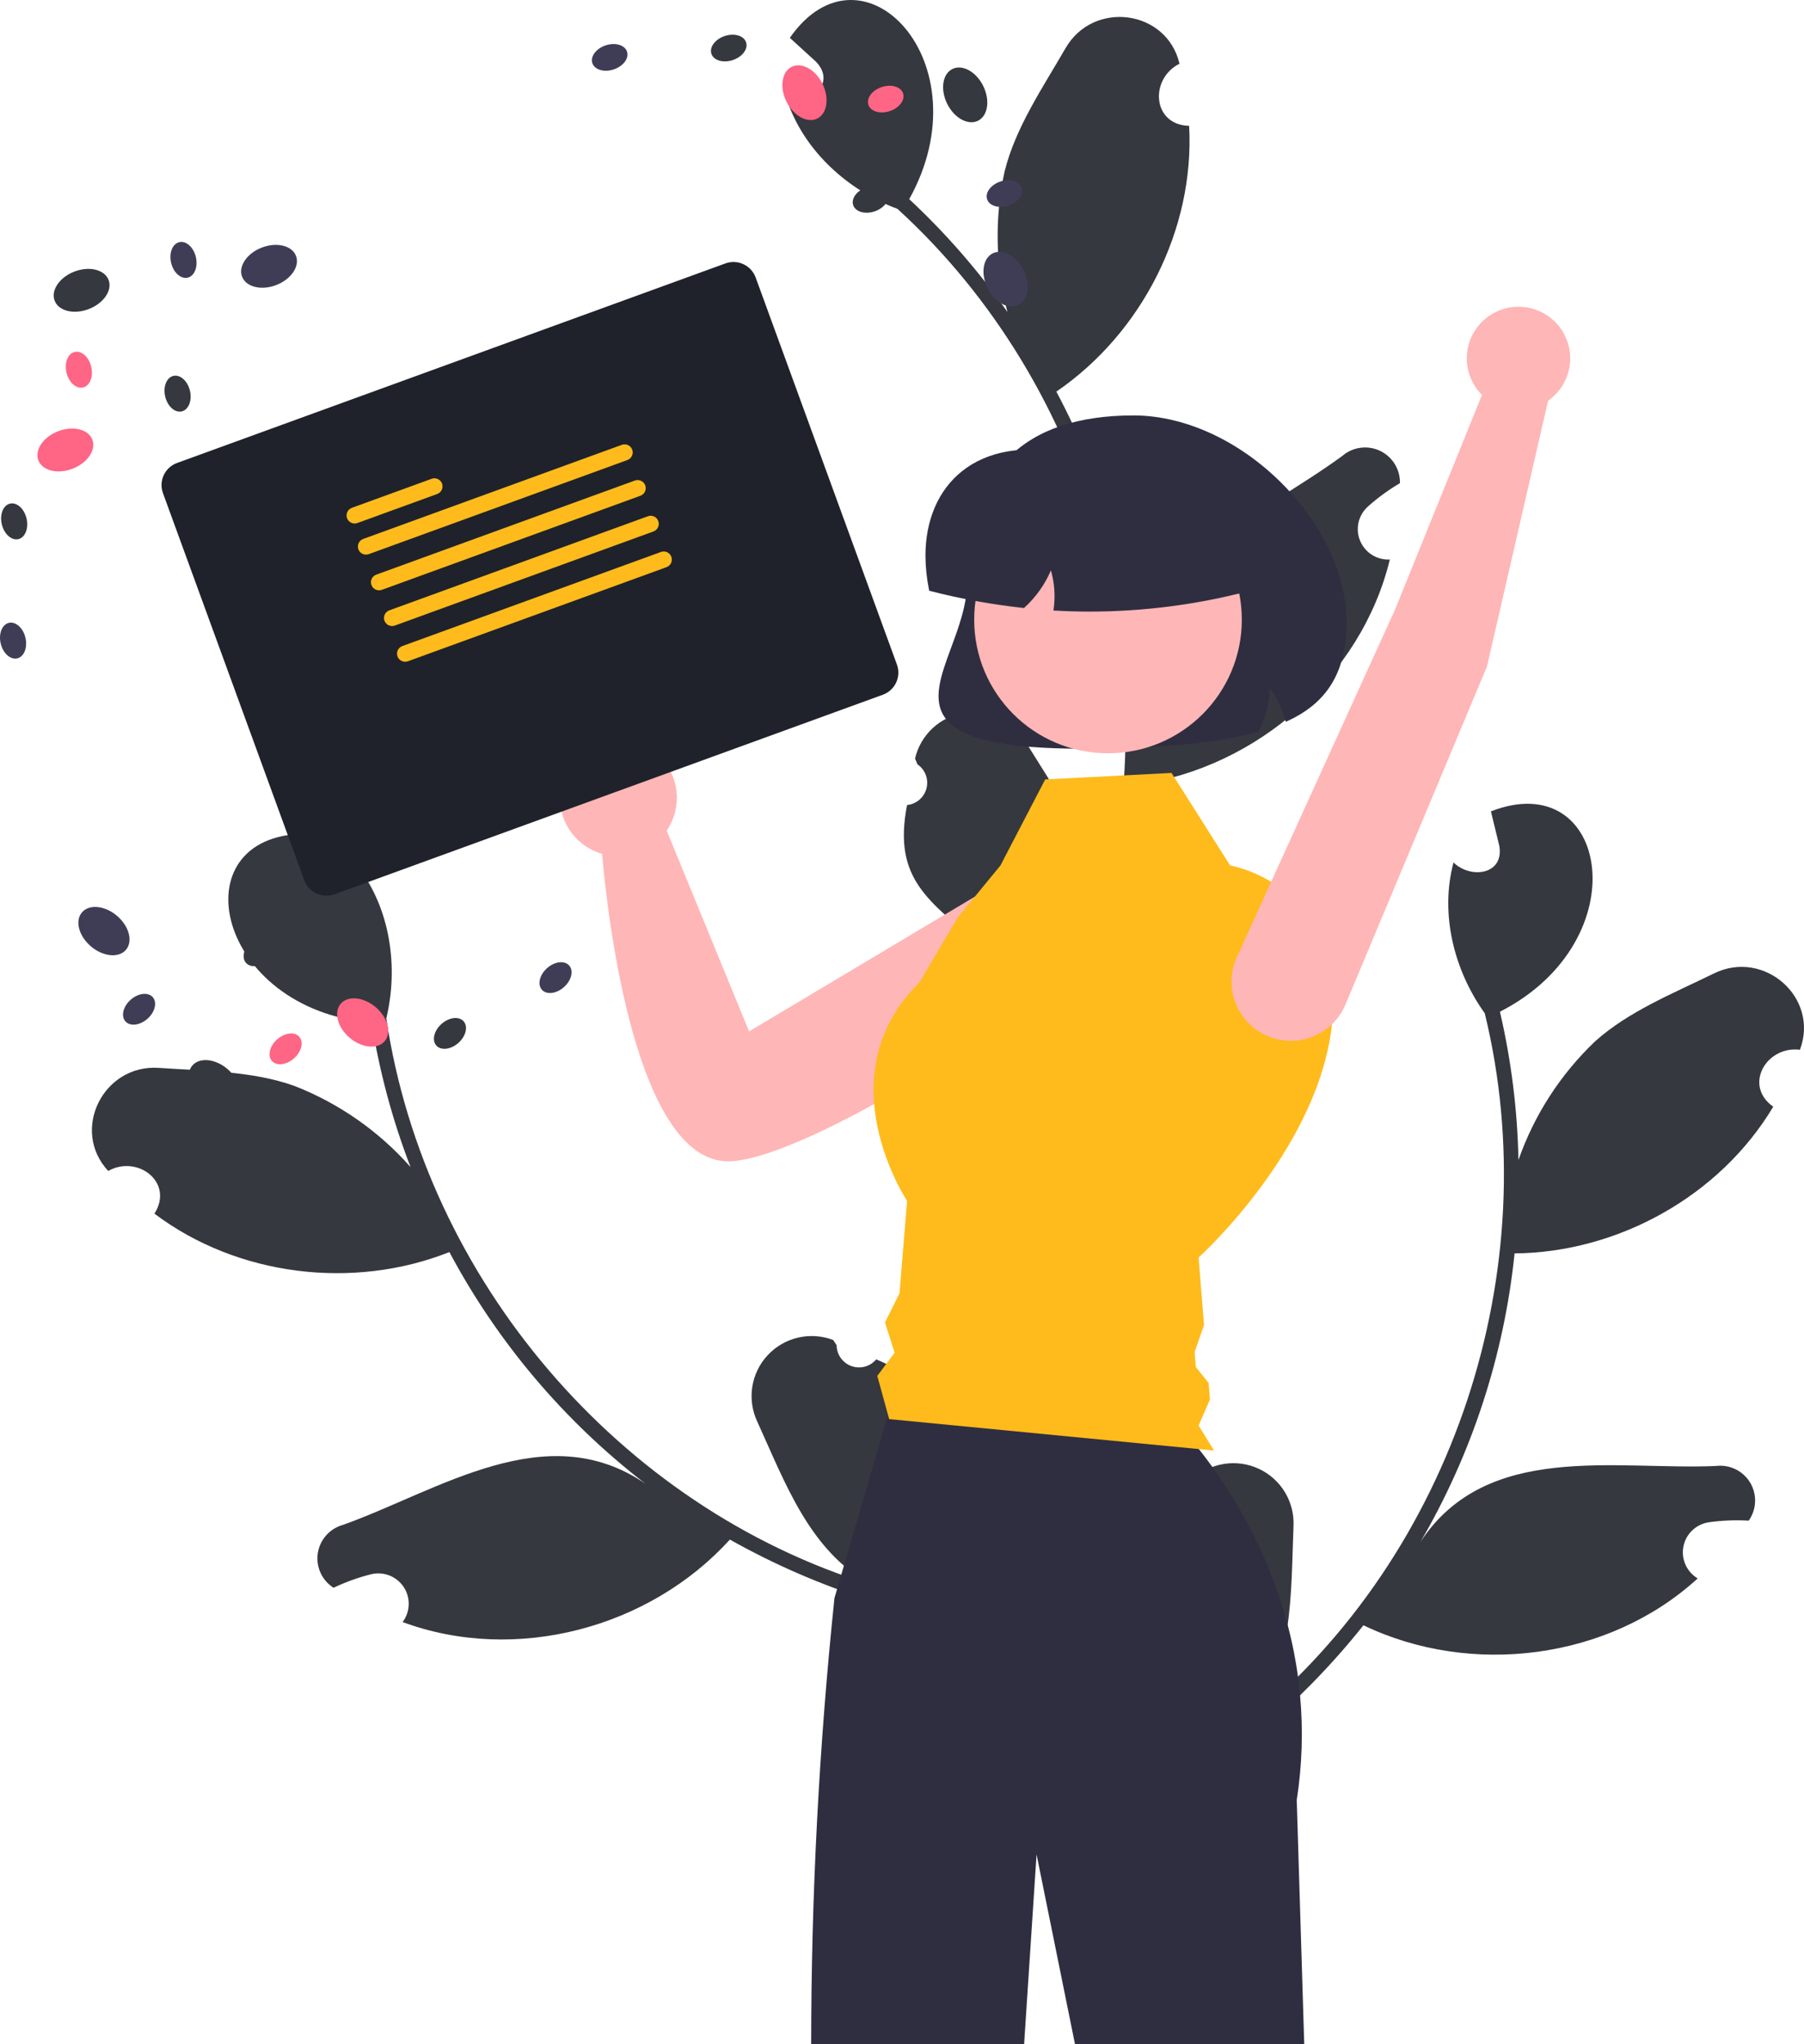 <svg width="300" height="340" viewBox="0 0 300 340" fill="none" xmlns="http://www.w3.org/2000/svg">
<g clip-path="url(#clip0_1248_54791)">
<path d="M145.714 226.087C145.226 226.673 144.57 227.096 143.833 227.297C143.097 227.498 142.317 227.468 141.598 227.212C140.879 226.955 140.256 226.484 139.814 225.863C139.372 225.241 139.133 224.499 139.127 223.737C138.915 223.416 138.762 223.186 138.55 222.866C136.688 222.157 134.657 222.02 132.716 222.472C130.776 222.923 129.015 223.943 127.659 225.401C126.302 226.858 125.413 228.687 125.105 230.653C124.796 232.619 125.082 234.631 125.927 236.434C130.587 246.638 134.641 258.046 144.961 263.603C102.941 250.699 70.69 212.719 64.241 169.384C66.284 160.889 64.926 151.259 59.58 144.207C57.974 147.871 52.508 149.285 51.477 144.493C51.182 142.553 50.903 140.613 50.607 138.674C29.562 138.983 35.818 167.874 61.806 170.104C63.117 178.308 65.284 186.352 68.271 194.106C63.014 188.157 56.417 183.54 49.024 180.634C41.979 178.095 34.051 178.142 26.441 177.612C17.177 176.956 11.681 187.961 17.994 194.755C22.863 192.009 28.998 196.662 25.681 201.853C39.468 212.254 58.726 214.596 74.733 208.248C82.736 223.259 93.851 236.394 107.338 246.779C90.838 235.451 72.936 247.926 57.084 253.604C55.997 253.895 55.018 254.495 54.267 255.331C53.515 256.168 53.024 257.204 52.852 258.315C52.681 259.425 52.837 260.562 53.301 261.585C53.766 262.609 54.518 263.475 55.467 264.079C57.468 263.125 59.559 262.372 61.709 261.831C62.723 261.584 63.789 261.655 64.761 262.037C65.733 262.418 66.563 263.09 67.137 263.961C67.711 264.831 68.002 265.858 67.969 266.9C67.936 267.942 67.581 268.948 66.952 269.781C85.727 276.736 108.006 270.81 121.374 256.063C128.811 260.247 136.663 263.647 144.804 266.21L164.722 244.392C164.551 244.093 164.364 243.794 164.186 243.503C162.469 245.638 160.498 247.555 158.314 249.212C156.857 238.102 157.397 231.028 145.715 226.086L145.714 226.087Z" fill="#35383F"/>
<path d="M192.871 251.725C193.544 252.085 194.312 252.229 195.07 252.138C195.828 252.047 196.54 251.725 197.108 251.217C197.677 250.709 198.076 250.038 198.25 249.296C198.425 248.554 198.367 247.776 198.084 247.068C198.159 246.691 198.214 246.421 198.29 246.044C199.746 244.686 201.576 243.794 203.543 243.481C205.511 243.169 207.527 243.45 209.334 244.289C211.14 245.128 212.655 246.487 213.683 248.191C214.711 249.895 215.206 251.867 215.105 253.854C214.644 265.061 215.198 277.153 207.739 286.187C241.782 258.408 257.304 211.085 246.908 168.522C241.806 161.424 239.427 151.995 241.714 143.449C244.585 146.237 250.181 145.488 249.326 140.662C248.867 138.754 248.392 136.853 247.934 134.945C267.541 127.305 272.66 156.418 249.434 168.272C251.319 176.363 252.35 184.63 252.513 192.936C255.135 185.446 259.5 178.685 265.249 173.209C270.816 168.204 278.176 165.262 285.023 161.904C293.355 157.807 302.602 165.929 299.322 174.599C293.775 173.89 289.85 180.51 294.884 184.068C286.043 198.894 269.093 208.317 251.87 208.467C250.129 225.384 244.796 241.736 236.228 256.434C247.23 239.727 268.522 244.537 285.348 243.826C286.465 243.685 287.598 243.872 288.61 244.364C289.622 244.855 290.468 245.63 291.047 246.594C291.625 247.558 291.91 248.669 291.866 249.792C291.823 250.915 291.453 252.001 290.802 252.918C288.589 252.788 286.368 252.878 284.172 253.187C283.14 253.34 282.179 253.808 281.423 254.527C280.668 255.246 280.153 256.181 279.95 257.204C279.747 258.226 279.866 259.286 280.29 260.239C280.714 261.192 281.423 261.99 282.319 262.525C267.559 276.037 244.687 278.942 226.736 270.319C221.429 276.995 215.441 283.102 208.869 288.542L182.182 275.838C182.227 275.497 182.287 275.15 182.342 274.813C184.739 276.144 187.289 277.177 189.937 277.889C187.09 267.05 183.917 260.702 192.87 251.725H192.871Z" fill="#35383F"/>
<path d="M216.891 340H178.771L172.378 308.438L170.305 340H134.895C134.908 315.214 136.201 290.445 138.768 265.792L139.207 264.299L139.9 261.911L140.339 260.412L147.667 235.284L148.246 233.29H192.37C194.909 235.671 197.251 238.254 199.373 241.013C200.092 241.928 200.843 242.919 201.612 243.986C202.146 244.742 202.7 245.536 203.253 246.368C208.17 253.677 211.845 261.747 214.13 270.251V270.257C214.518 271.712 214.862 273.2 215.161 274.722V274.729C215.428 276.082 215.663 277.454 215.847 278.858C215.987 279.88 216.108 280.916 216.197 281.964C216.728 287.77 216.542 293.619 215.644 299.38L216.891 340Z" fill="#2F2E41"/>
<path d="M39.306 183.443C40.503 182.039 39.835 179.507 37.813 177.789C35.792 176.071 33.183 175.816 31.986 177.221C30.789 178.625 31.457 181.156 33.478 182.874C35.5 184.593 38.109 184.847 39.306 183.443Z" fill="#35383F"/>
<path d="M48.899 176.02C50.151 174.905 50.535 173.296 49.758 172.426C48.981 171.557 47.336 171.756 46.085 172.872C44.833 173.987 44.448 175.596 45.225 176.466C46.003 177.335 47.647 177.136 48.899 176.02Z" fill="#FF6584"/>
<path d="M76.235 173.453C77.487 172.338 77.871 170.729 77.094 169.859C76.317 168.99 74.672 169.189 73.421 170.305C72.169 171.42 71.784 173.03 72.561 173.899C73.339 174.769 74.983 174.569 76.235 173.453Z" fill="#35383F"/>
<path d="M63.976 173.172C65.173 171.768 64.504 169.237 62.483 167.519C60.462 165.8 57.853 165.546 56.656 166.95C55.459 168.354 56.127 170.886 58.148 172.604C60.17 174.322 62.779 174.577 63.976 173.172Z" fill="#FF6584"/>
<path d="M24.534 169.436C25.785 168.32 26.17 166.711 25.393 165.842C24.616 164.972 22.971 165.172 21.72 166.287C20.468 167.403 20.083 169.012 20.86 169.881C21.637 170.751 23.282 170.551 24.534 169.436Z" fill="#3F3D56"/>
<path d="M20.949 157.973C22.145 156.568 21.477 154.037 19.456 152.319C17.434 150.601 14.825 150.346 13.628 151.75C12.431 153.155 13.1 155.686 15.121 157.404C17.142 159.122 19.752 159.377 20.949 157.973Z" fill="#3F3D56"/>
<path d="M150.841 133.895C151.6 133.818 152.318 133.51 152.896 133.013C153.475 132.515 153.886 131.852 154.074 131.114C154.263 130.375 154.219 129.596 153.95 128.883C153.68 128.17 153.198 127.556 152.567 127.126C152.42 126.771 152.314 126.517 152.167 126.162C152.618 124.224 153.638 122.464 155.097 121.109C156.556 119.754 158.387 118.865 160.355 118.556C162.323 118.247 164.339 118.531 166.144 119.374C167.949 120.216 169.461 121.577 170.487 123.283C176.361 132.843 183.572 142.572 182.425 154.225C195.175 112.211 181.638 64.284 149.244 34.739C141.046 31.686 133.806 25.183 130.934 16.816C134.873 17.532 139.101 13.795 135.696 10.264C134.25 8.936 132.794 7.622 131.348 6.293C143.359 -10.966 163.864 10.352 151.201 33.124C157.283 38.792 162.755 45.08 167.528 51.885C165.523 44.207 165.372 36.164 167.087 28.417C168.913 21.163 173.38 14.623 177.19 8.023C181.819 -0.017 194.03 1.577 196.147 10.6C191.147 13.1 191.586 20.781 197.75 20.932C198.69 38.162 189.879 55.422 175.666 65.135C183.666 80.149 188.369 96.692 189.462 113.663C189.268 93.669 209.628 85.808 223.199 75.849C224.048 75.11 225.093 74.634 226.207 74.479C227.322 74.324 228.457 74.496 229.475 74.974C230.494 75.452 231.35 76.216 231.941 77.172C232.532 78.129 232.832 79.236 232.803 80.359C230.893 81.484 229.1 82.796 227.45 84.274C226.678 84.976 226.142 85.899 225.916 86.917C225.69 87.935 225.785 88.998 226.187 89.96C226.59 90.922 227.28 91.736 228.164 92.29C229.048 92.845 230.082 93.113 231.125 93.058C226.416 112.493 209.051 127.639 189.335 130.476C188.656 138.973 187.096 147.376 184.677 155.551L155.43 159.864C155.277 159.555 155.133 159.234 154.991 158.923C157.723 158.694 160.417 158.131 163.012 157.248C154.598 149.836 148.42 146.332 150.84 133.895L150.841 133.895Z" fill="#35383F"/>
<path d="M180.257 124.53C166.941 124.53 159.719 122.905 157.197 119.437C154.971 116.377 156.463 112.339 158.191 107.664C159.433 104.303 160.84 100.495 160.84 96.725C160.84 78.391 170.149 69.095 188.509 69.095C197.644 69.095 207.452 73.941 214.746 82.057C221.377 89.436 224.681 98.268 223.809 106.287C223.095 112.864 220.029 117.189 214.162 119.899L213.819 120.057L213.721 119.693C213.215 117.805 212.357 116.029 211.193 114.458C211.08 116.924 210.458 119.341 209.365 121.555L209.302 121.682L209.167 121.72C202.526 123.609 194.645 124.121 188.521 124.355C185.541 124.471 182.786 124.53 180.257 124.53Z" fill="#2F2E41"/>
<path d="M183.885 150.075C183.375 148.577 182.514 147.222 181.374 146.122C180.235 145.023 178.849 144.211 177.332 143.754C175.815 143.296 174.211 143.207 172.652 143.492C171.093 143.778 169.626 144.431 168.37 145.397L124.572 171.545L110.867 138.152C112.025 136.456 112.615 134.437 112.553 132.385C112.491 130.334 111.78 128.354 110.521 126.731C109.263 125.108 107.522 123.925 105.549 123.351C103.575 122.777 101.471 122.841 99.536 123.536C97.602 124.23 95.938 125.518 94.782 127.216C93.626 128.913 93.038 130.932 93.102 132.984C93.167 135.036 93.88 137.014 95.141 138.636C96.401 140.257 98.143 141.439 100.117 142.011C100.962 151.64 105.656 194.681 121.987 193.116C135.714 191.801 169.804 169.13 180.392 161.269C182.086 160.013 183.337 158.252 183.965 156.24C184.593 154.228 184.565 152.07 183.885 150.075Z" fill="#FFB6B6"/>
<path d="M93.788 164.173C95.039 163.058 95.424 161.448 94.647 160.579C93.87 159.709 92.225 159.909 90.973 161.024C89.722 162.14 89.337 163.749 90.114 164.619C90.891 165.488 92.536 165.289 93.788 164.173Z" fill="#3F3D56"/>
<path d="M44.589 159.709C45.84 158.593 46.225 156.984 45.448 156.114C44.67 155.245 43.026 155.444 41.774 156.56C40.523 157.676 40.138 159.285 40.915 160.154C41.692 161.024 43.337 160.824 44.589 159.709Z" fill="#35383F"/>
<path d="M173.816 129.634L194.817 128.554L204.571 143.945C204.571 143.945 222.924 147.009 221.652 168.605C220.38 190.201 199.322 209.152 199.322 209.152L200.222 220.399L198.659 224.859L198.859 227.364L200.992 230.017L201.212 232.76L199.322 237.1L201.892 241.256L147.867 236.029L145.892 228.843L148.774 224.984L147.164 219.95L149.584 215.109L150.846 199.73C150.846 199.73 137.04 179.019 152.889 163.419L159.249 152.621L166.367 143.95L173.816 129.634Z" fill="#FEBB1B"/>
<path d="M2.874 109.501C4.009 109.232 4.617 107.693 4.23 106.063C3.844 104.433 2.61 103.329 1.474 103.597C0.339 103.865 -0.269 105.405 0.118 107.035C0.504 108.665 1.738 109.769 2.874 109.501Z" fill="#3F3D56"/>
<path d="M3.057 89.669C4.193 89.4 4.8 87.861 4.414 86.231C4.028 84.6 2.794 83.496 1.658 83.765C0.522 84.033 -0.085 85.573 0.301 87.203C0.688 88.833 1.922 89.937 3.057 89.669Z" fill="#35383F"/>
<path d="M184.256 125.288C196.546 125.288 206.509 115.34 206.509 103.067C206.509 90.795 196.546 80.846 184.256 80.846C171.967 80.846 162.004 90.795 162.004 103.067C162.004 115.34 171.967 125.288 184.256 125.288Z" fill="#FFB6B6"/>
<path d="M181.278 101.72C179.36 101.72 177.444 101.666 175.528 101.558L175.186 101.539L175.231 101.2C175.513 99.079 175.354 96.922 174.764 94.865C173.763 97.207 172.272 99.309 170.393 101.031L170.286 101.128L170.144 101.112C164.941 100.544 159.787 99.605 154.718 98.303L154.524 98.254L154.486 98.058C154.107 96.201 153.911 94.313 153.9 92.418C153.9 86.501 156.049 81.521 159.95 78.395C164.196 74.992 170.283 73.946 177.095 75.447H198.877C201.272 75.449 203.568 76.4 205.261 78.091C206.954 79.782 207.907 82.075 207.909 84.466V98.241L207.672 98.303C199.056 100.564 190.186 101.712 181.278 101.72Z" fill="#2F2E41"/>
<path d="M12.074 77.955C14.55 76.998 16.016 74.828 15.35 73.108C14.683 71.389 12.136 70.77 9.66 71.727C7.185 72.684 5.718 74.854 6.385 76.574C7.051 78.294 9.599 78.912 12.074 77.955Z" fill="#FF6584"/>
<path d="M30.229 68.425C31.365 68.156 31.972 66.617 31.586 64.987C31.2 63.356 29.966 62.252 28.83 62.521C27.694 62.789 27.087 64.329 27.473 65.959C27.86 67.589 29.093 68.693 30.229 68.425Z" fill="#35383F"/>
<path d="M13.813 64.443C14.949 64.175 15.556 62.636 15.17 61.005C14.784 59.375 13.55 58.271 12.414 58.539C11.278 58.808 10.671 60.347 11.057 61.977C11.444 63.608 12.678 64.712 13.813 64.443Z" fill="#FF6584"/>
<path d="M14.777 51.399C17.253 50.442 18.72 48.273 18.053 46.553C17.386 44.833 14.839 44.215 12.363 45.172C9.888 46.129 8.421 48.298 9.088 50.018C9.755 51.738 12.302 52.356 14.777 51.399Z" fill="#35383F"/>
<path d="M169.344 50.743C171.002 49.929 171.395 47.341 170.224 44.962C169.052 42.584 166.759 41.315 165.102 42.129C163.445 42.943 163.051 45.531 164.223 47.91C165.394 50.288 167.687 51.557 169.344 50.743Z" fill="#3F3D56"/>
<path d="M31.214 46.181C32.349 45.913 32.957 44.374 32.57 42.743C32.184 41.113 30.95 40.009 29.814 40.278C28.678 40.546 28.071 42.085 28.457 43.716C28.844 45.346 30.078 46.45 31.214 46.181Z" fill="#3F3D56"/>
<path d="M45.947 47.406C48.423 46.449 49.889 44.279 49.223 42.559C48.556 40.84 46.009 40.221 43.533 41.178C41.058 42.135 39.591 44.305 40.258 46.025C40.925 47.745 43.472 48.363 45.947 47.406Z" fill="#3F3D56"/>
<path d="M29.437 77.002C28.462 77.359 27.668 78.086 27.23 79.026C26.791 79.966 26.744 81.041 27.099 82.016L50.597 146.403C50.954 147.377 51.683 148.17 52.624 148.608C53.565 149.046 54.642 149.093 55.618 148.739L146.82 115.547C147.795 115.191 148.589 114.463 149.027 113.523C149.466 112.584 149.513 111.508 149.158 110.534L125.66 46.146C125.303 45.172 124.574 44.38 123.633 43.942C122.692 43.504 121.615 43.457 120.639 43.811L29.437 77.002Z" fill="#1F222A"/>
<path d="M112.877 124.351L57.052 144.667C56.002 145.048 54.843 144.998 53.83 144.526C52.817 144.055 52.032 143.202 51.649 142.154L30.335 83.755C29.954 82.706 30.005 81.549 30.477 80.537C30.948 79.526 31.803 78.742 32.852 78.359L118.901 47.043C119.951 46.662 121.11 46.713 122.123 47.184C123.136 47.655 123.92 48.508 124.304 49.557L134.602 77.774C137.895 86.828 137.457 96.817 133.384 105.549C129.311 114.28 121.936 121.042 112.877 124.351Z" fill="#1F222A"/>
<path d="M72.707 82.162L59.441 86.99C59.275 87.051 59.098 87.078 58.921 87.07C58.744 87.063 58.57 87.02 58.41 86.946C58.249 86.871 58.105 86.766 57.986 86.635C57.866 86.505 57.773 86.352 57.712 86.186C57.652 86.02 57.624 85.844 57.632 85.667C57.64 85.49 57.682 85.317 57.757 85.157C57.832 84.996 57.937 84.852 58.068 84.733C58.198 84.613 58.351 84.521 58.517 84.46L71.783 79.632C72.119 79.51 72.49 79.526 72.814 79.677C73.139 79.828 73.389 80.101 73.512 80.436C73.634 80.772 73.618 81.142 73.467 81.466C73.316 81.79 73.043 82.04 72.707 82.162H72.707Z" fill="#FEBB1B"/>
<path d="M104.333 76.514L61.329 92.164C61.163 92.225 60.986 92.253 60.809 92.245C60.632 92.238 60.458 92.195 60.297 92.121C60.137 92.046 59.992 91.941 59.873 91.81C59.753 91.68 59.66 91.527 59.599 91.361C59.538 91.195 59.511 91.018 59.519 90.841C59.527 90.665 59.569 90.491 59.644 90.331C59.719 90.17 59.825 90.026 59.956 89.907C60.086 89.787 60.239 89.695 60.406 89.634L103.41 73.984C103.576 73.923 103.753 73.896 103.93 73.904C104.106 73.911 104.28 73.954 104.441 74.028C104.601 74.103 104.745 74.208 104.865 74.339C104.985 74.469 105.077 74.622 105.138 74.788C105.199 74.954 105.226 75.13 105.218 75.307C105.211 75.484 105.168 75.657 105.094 75.817C105.019 75.978 104.913 76.122 104.783 76.241C104.652 76.361 104.499 76.453 104.333 76.514Z" fill="#FEBB1B"/>
<path d="M106.501 82.453L63.498 98.104C63.331 98.164 63.154 98.192 62.978 98.184C62.801 98.176 62.627 98.134 62.467 98.059C62.306 97.985 62.162 97.879 62.042 97.749C61.922 97.618 61.83 97.466 61.769 97.3C61.708 97.134 61.681 96.957 61.689 96.781C61.696 96.604 61.739 96.43 61.814 96.27C61.888 96.11 61.994 95.966 62.124 95.846C62.255 95.727 62.408 95.634 62.574 95.574L105.578 79.923C105.914 79.801 106.284 79.818 106.608 79.969C106.932 80.119 107.183 80.392 107.305 80.728C107.427 81.063 107.411 81.433 107.261 81.757C107.11 82.08 106.837 82.331 106.501 82.453Z" fill="#FEBB1B"/>
<path d="M108.669 88.392L65.665 104.043C65.499 104.104 65.322 104.131 65.145 104.124C64.968 104.116 64.794 104.074 64.633 103.999C64.473 103.925 64.328 103.819 64.208 103.689C64.089 103.558 63.996 103.406 63.935 103.239C63.874 103.073 63.847 102.897 63.855 102.72C63.862 102.543 63.905 102.369 63.98 102.209C64.055 102.049 64.161 101.905 64.291 101.785C64.422 101.666 64.575 101.573 64.742 101.513L107.745 85.862C107.912 85.802 108.089 85.774 108.265 85.782C108.442 85.79 108.616 85.832 108.777 85.907C108.937 85.981 109.081 86.087 109.201 86.217C109.321 86.347 109.413 86.5 109.474 86.666C109.535 86.832 109.562 87.009 109.554 87.185C109.547 87.362 109.504 87.535 109.429 87.696C109.355 87.856 109.249 88 109.119 88.12C108.988 88.239 108.835 88.332 108.669 88.392Z" fill="#FEBB1B"/>
<path d="M110.837 94.332L67.834 109.982C67.498 110.105 67.127 110.089 66.802 109.938C66.478 109.787 66.227 109.514 66.105 109.178C65.983 108.843 65.999 108.472 66.15 108.149C66.3 107.825 66.574 107.574 66.91 107.452L109.914 91.802C110.08 91.741 110.257 91.714 110.434 91.722C110.611 91.729 110.784 91.772 110.945 91.846C111.105 91.921 111.25 92.026 111.369 92.157C111.489 92.287 111.582 92.439 111.642 92.606C111.703 92.772 111.73 92.948 111.723 93.125C111.715 93.302 111.673 93.475 111.598 93.635C111.523 93.796 111.417 93.939 111.287 94.059C111.156 94.178 111.004 94.271 110.837 94.332H110.837Z" fill="#FEBB1B"/>
<path d="M247.287 110.827L223.742 167.091C222.738 169.472 220.836 171.363 218.448 172.356C216.059 173.349 213.376 173.364 210.976 172.399C209.734 171.899 208.608 171.153 207.665 170.204C206.722 169.256 205.982 168.125 205.491 166.882C205 165.639 204.767 164.309 204.807 162.973C204.847 161.637 205.16 160.323 205.725 159.112L231.977 101.416L246.448 65.686C245.198 64.44 244.362 62.841 244.053 61.104C243.745 59.367 243.979 57.578 244.725 55.979C245.47 54.38 246.69 53.049 248.22 52.167C249.749 51.285 251.513 50.894 253.273 51.048C255.032 51.202 256.701 51.893 258.054 53.027C259.406 54.161 260.376 55.684 260.832 57.388C261.288 59.092 261.207 60.895 260.601 62.551C259.995 64.208 258.893 65.638 257.445 66.647L247.287 110.827Z" fill="#FFB6B6"/>
<path d="M145.428 35.163C147.021 34.636 148.014 33.311 147.647 32.205C147.279 31.099 145.691 30.629 144.098 31.157C142.506 31.684 141.513 33.008 141.88 34.114C142.247 35.221 143.836 35.69 145.428 35.163Z" fill="#35383F"/>
<path d="M167.702 34.193C169.294 33.665 170.287 32.341 169.92 31.235C169.553 30.129 167.964 29.659 166.372 30.186C164.779 30.714 163.786 32.038 164.153 33.144C164.521 34.25 166.109 34.72 167.702 34.193Z" fill="#3F3D56"/>
<path d="M147.962 18.484C149.554 17.957 150.547 16.633 150.18 15.526C149.813 14.42 148.224 13.951 146.631 14.478C145.039 15.005 144.046 16.329 144.413 17.436C144.78 18.542 146.369 19.011 147.962 18.484Z" fill="#FF6584"/>
<path d="M162.632 20.086C164.289 19.272 164.682 16.684 163.511 14.305C162.339 11.927 160.046 10.658 158.389 11.472C156.732 12.286 156.338 14.874 157.51 17.253C158.681 19.631 160.974 20.9 162.632 20.086Z" fill="#35383F"/>
<path d="M135.903 19.724C137.56 18.91 137.954 16.322 136.782 13.944C135.611 11.565 133.318 10.296 131.661 11.11C130.004 11.924 129.61 14.512 130.781 16.891C131.953 19.269 134.246 20.538 135.903 19.724Z" fill="#FF6584"/>
<path d="M102.055 11.549C103.648 11.021 104.641 9.697 104.274 8.591C103.906 7.485 102.318 7.015 100.725 7.542C99.133 8.07 98.139 9.394 98.507 10.5C98.874 11.606 100.463 12.076 102.055 11.549Z" fill="#3F3D56"/>
<path d="M121.854 9.995C123.447 9.468 124.44 8.144 124.072 7.038C123.705 5.931 122.117 5.462 120.524 5.989C118.932 6.516 117.938 7.841 118.306 8.947C118.673 10.053 120.262 10.523 121.854 9.995Z" fill="#35383F"/>
</g>
<defs>
<clipPath id="clip0_1248_54791">
<rect width="300" height="340" fill="white"/>
</clipPath>
</defs>
</svg>
